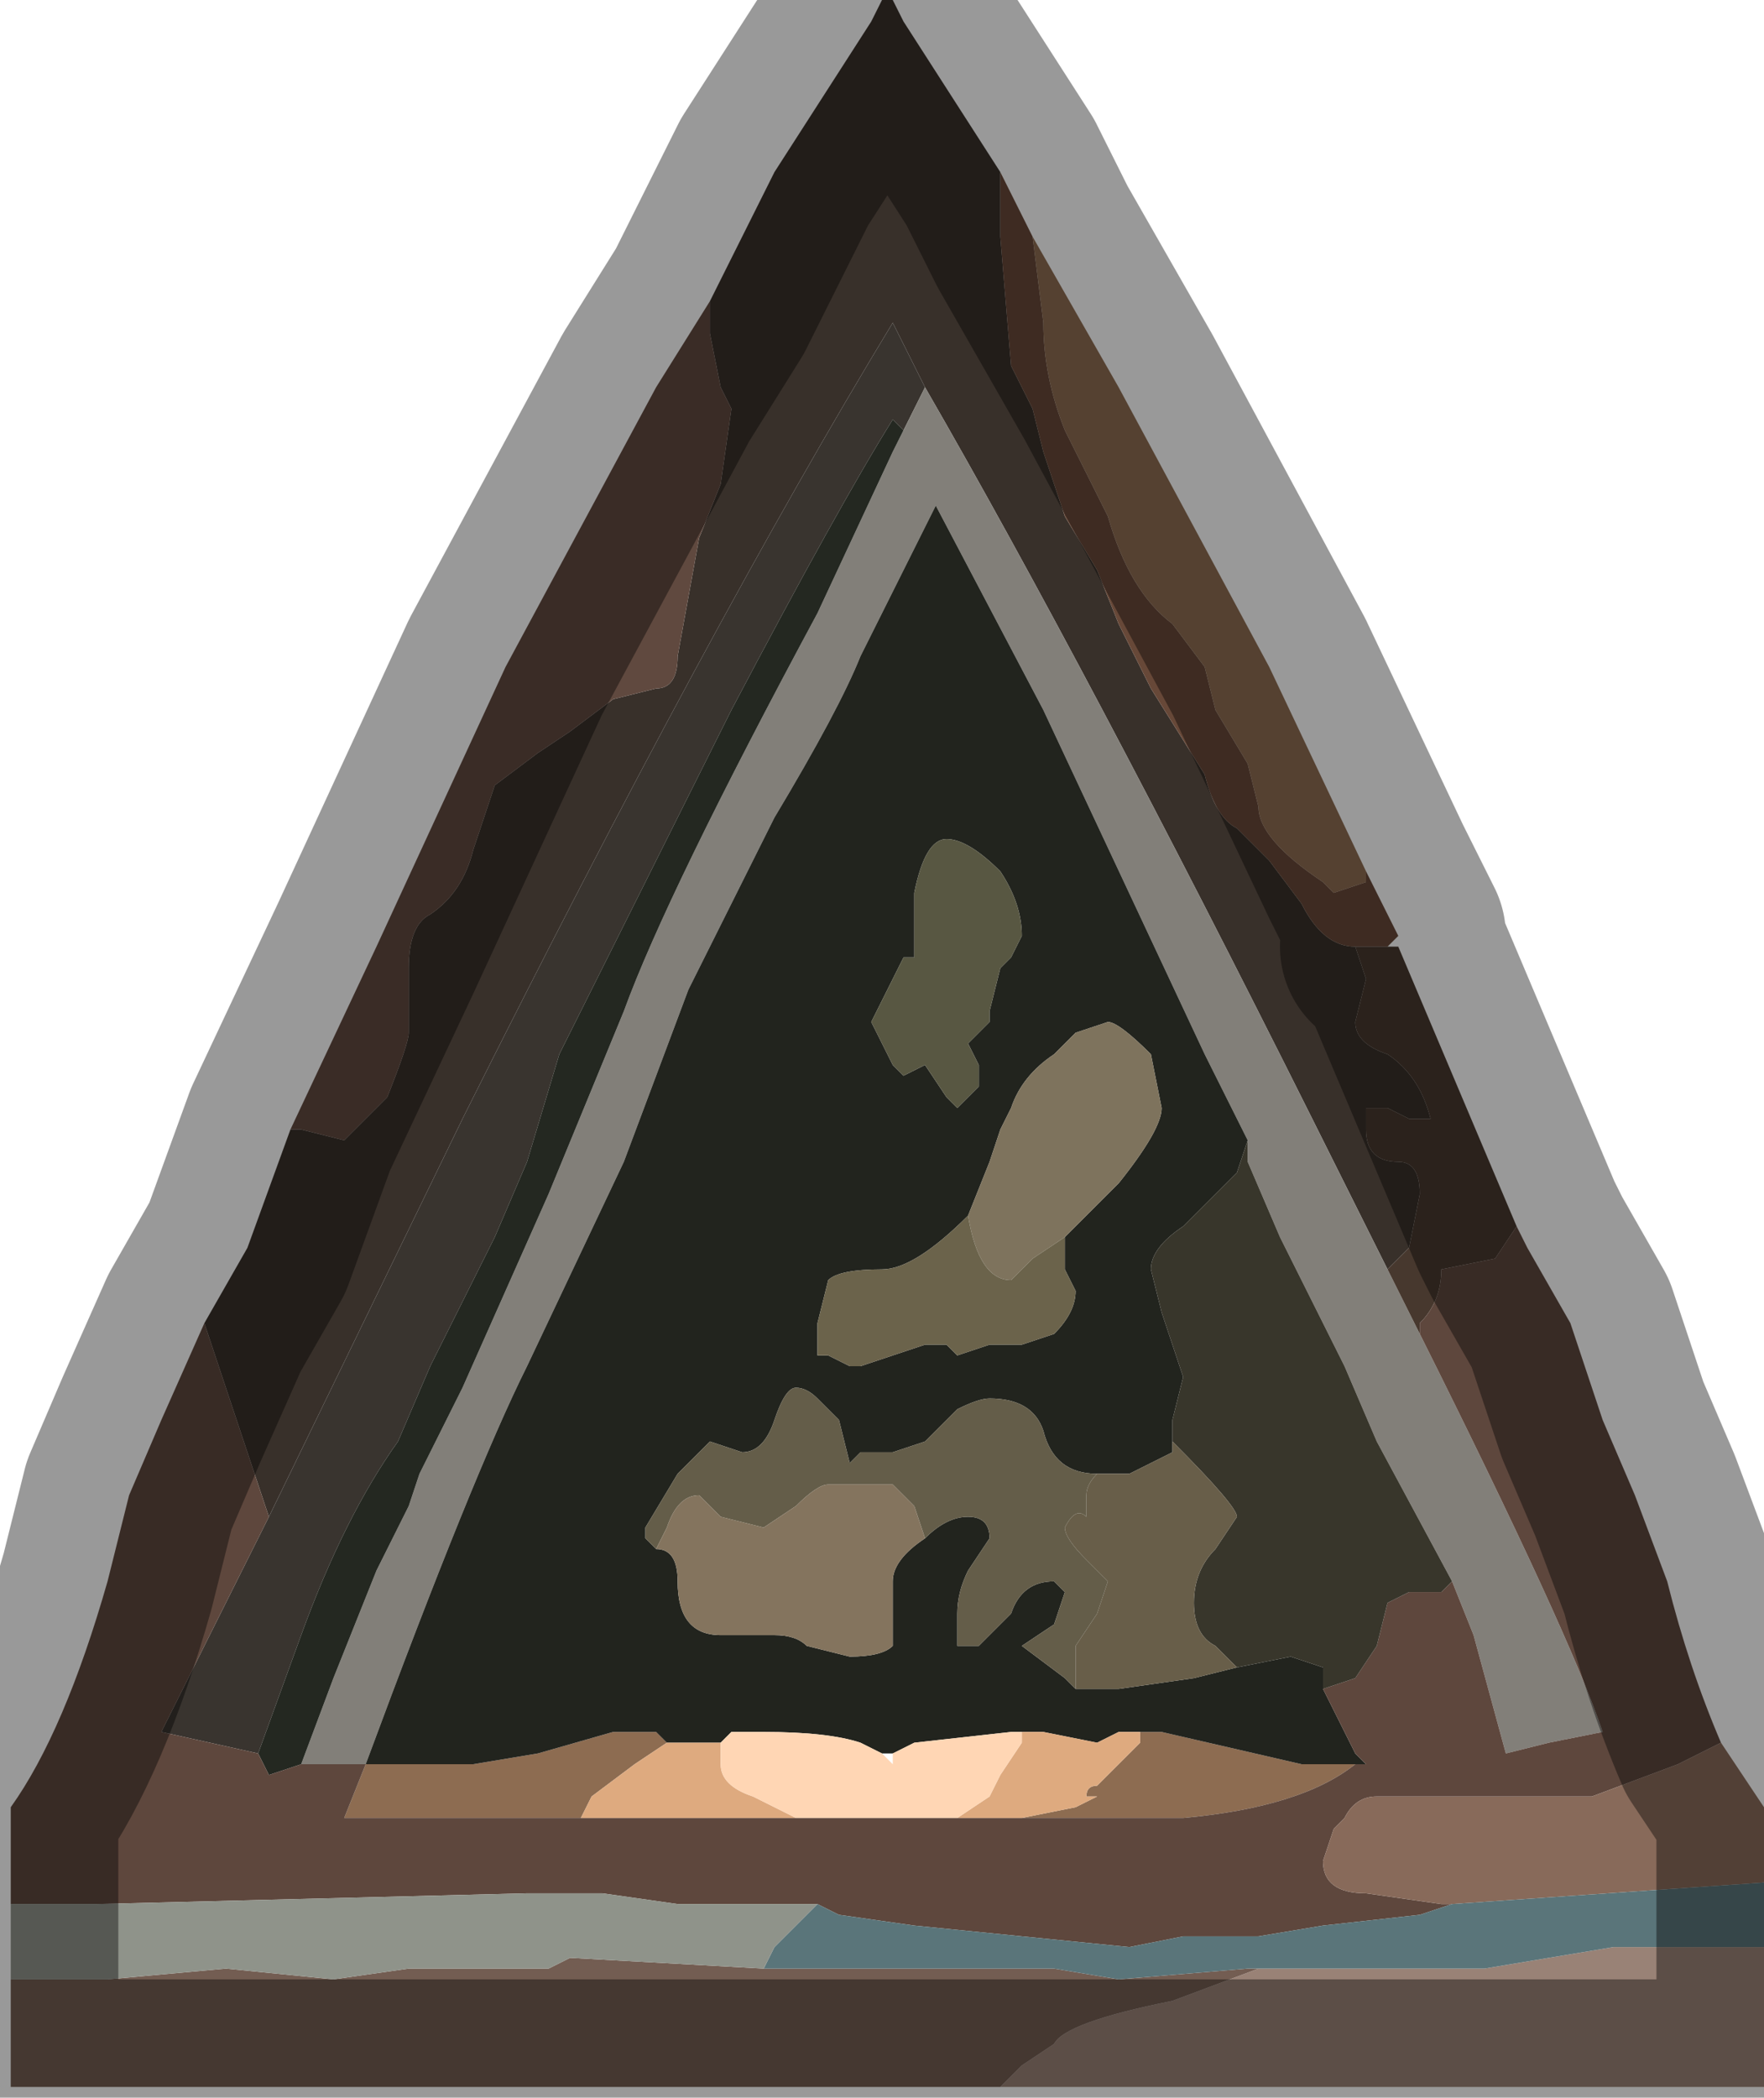<?xml version="1.0" encoding="UTF-8" standalone="no"?>
<svg xmlns:xlink="http://www.w3.org/1999/xlink" height="9.75px" width="8.2px" xmlns="http://www.w3.org/2000/svg">
  <g transform="matrix(1.0, 0.0, 0.0, 1.0, 4.15, 2.3)">
    <path d="M-0.85 -0.9 L-0.55 -1.5 -0.1 -2.2 -0.05 -2.3 -0.05 -2.3 0.0 -2.3 0.05 -2.2 0.5 -1.5 0.5 -1.5 0.5 -1.2 0.55 -0.6 0.6 -0.5 0.65 -0.4 0.7 -0.2 0.8 0.1 0.95 0.35 1.05 0.6 1.2 0.9 1.45 1.3 Q1.5 1.5 1.6 1.55 L1.75 1.7 1.9 1.9 Q2.0 2.1 2.15 2.1 L2.2 2.25 2.15 2.45 Q2.15 2.55 2.3 2.6 2.45 2.7 2.5 2.9 L2.4 2.9 2.3 2.85 2.2 2.85 2.2 2.95 Q2.2 3.1 2.35 3.1 2.45 3.1 2.45 3.25 L2.4 3.5 2.3 3.6 1.95 2.9 Q0.9 0.8 0.15 -0.5 L0.0 -0.8 Q-0.85 0.6 -2.0 2.9 L-2.9 4.75 -3.0 4.45 -3.2 3.85 -3.2 3.85 -3.0 3.5 -2.8 2.95 -2.75 2.95 -2.55 3.0 Q-2.55 3.0 -2.45 2.9 L-2.35 2.8 Q-2.25 2.55 -2.25 2.5 L-2.25 2.2 Q-2.25 2.0 -2.15 1.95 -2.0 1.85 -1.95 1.65 L-1.9 1.5 -1.85 1.35 -1.65 1.2 -1.5 1.1 -1.3 0.95 -1.1 0.9 Q-1.0 0.9 -1.0 0.75 L-0.9 0.2 -0.8 -0.05 -0.75 -0.4 -0.8 -0.5 -0.85 -0.75 -0.85 -0.9" fill="#38302a" fill-rule="evenodd" stroke="none"/>
    <path d="M2.15 2.1 Q2.0 2.1 1.9 1.9 L1.75 1.7 1.6 1.55 Q1.5 1.5 1.45 1.3 L1.2 0.9 1.05 0.6 0.95 0.35 0.8 0.1 0.7 -0.2 0.65 -0.4 0.6 -0.5 0.55 -0.6 0.5 -1.2 0.5 -1.5 0.65 -1.2 0.7 -0.8 Q0.7 -0.55 0.8 -0.3 L0.9 -0.1 1.0 0.1 Q1.1 0.45 1.3 0.6 L1.45 0.8 1.5 1.0 1.65 1.25 1.7 1.45 Q1.7 1.6 2.0 1.8 L2.05 1.85 2.2 1.8 2.2 1.75 2.35 2.05 2.3 2.1 2.15 2.1" fill="#674838" fill-rule="evenodd" stroke="none"/>
    <path d="M0.65 -1.2 L1.05 -0.5 1.75 0.8 2.2 1.75 2.2 1.8 2.05 1.85 2.0 1.8 Q1.7 1.6 1.7 1.45 L1.65 1.25 1.5 1.0 1.45 0.8 1.3 0.6 Q1.1 0.45 1.0 0.1 L0.9 -0.1 0.8 -0.3 Q0.7 -0.55 0.7 -0.8 L0.65 -1.2 M0.5 6.15 L0.6 6.15 0.85 6.1 0.95 6.05 0.9 6.05 Q0.9 6.0 0.95 6.0 L1.0 5.95 1.15 5.8 1.15 5.75 1.25 5.75 1.9 5.9 2.15 5.9 Q1.9 6.1 1.35 6.15 L1.25 6.15 0.5 6.15 M-1.45 6.15 L-2.55 6.15 -2.45 5.9 -1.95 5.9 -1.65 5.85 -1.3 5.75 -1.1 5.75 -1.05 5.8 -1.2 5.9 -1.4 6.05 -1.45 6.15" fill="#8d6c51" fill-rule="evenodd" stroke="none"/>
    <path d="M-2.9 4.75 L-2.0 2.9 Q-0.85 0.6 0.0 -0.8 L0.15 -0.5 0.05 -0.3 0.0 -0.35 Q-0.25 0.05 -0.75 1.0 L-1.55 2.6 -1.7 3.1 -1.85 3.45 -2.15 4.05 -2.3 4.4 Q-2.55 4.75 -2.75 5.3 L-2.95 5.85 -3.4 5.75 Q-3.25 5.45 -2.9 4.75" fill="#39342f" fill-rule="evenodd" stroke="none"/>
    <path d="M0.15 -0.5 Q0.9 0.8 1.95 2.9 L2.3 3.6 2.45 3.9 Q3.15 5.3 3.3 5.75 L3.05 5.8 2.85 5.85 2.7 5.3 2.6 5.05 2.25 4.4 2.1 4.05 1.8 3.45 1.65 3.1 1.65 3.0 1.45 2.6 0.7 1.0 0.2 0.05 0.15 0.15 0.05 0.35 -0.15 0.75 Q-0.25 1.0 -0.55 1.5 L-0.95 2.3 -1.25 3.1 -1.7 4.05 Q-1.95 4.55 -2.45 5.9 L-2.45 5.9 -2.5 5.9 -2.75 5.9 -2.6 5.5 -2.4 5.0 -2.25 4.7 -2.2 4.55 -2.0 4.15 -1.6 3.25 -1.25 2.4 Q-1.05 1.85 -0.35 0.55 L0.0 -0.2 0.05 -0.3 0.15 -0.5" fill="#827f79" fill-rule="evenodd" stroke="none"/>
    <path d="M0.05 -0.3 L0.0 -0.2 -0.35 0.55 Q-1.05 1.85 -1.25 2.4 L-1.6 3.25 -2.0 4.15 -2.2 4.55 -2.25 4.7 -2.4 5.0 -2.6 5.5 -2.75 5.9 -2.9 5.95 -2.95 5.85 -2.75 5.3 Q-2.55 4.75 -2.3 4.4 L-2.15 4.05 -1.85 3.45 -1.7 3.1 -1.55 2.6 -0.75 1.0 Q-0.25 0.05 0.0 -0.35 L0.05 -0.3" fill="#242821" fill-rule="evenodd" stroke="none"/>
    <path d="M-2.45 5.9 L-2.45 5.9 Q-1.95 4.55 -1.7 4.05 L-1.25 3.1 -0.95 2.3 -0.55 1.5 Q-0.25 1.0 -0.15 0.75 L0.05 0.35 0.15 0.15 0.2 0.05 0.7 1.0 1.45 2.6 1.65 3.0 1.6 3.15 1.35 3.4 Q1.2 3.5 1.2 3.6 L1.25 3.8 1.3 3.95 1.35 4.1 1.3 4.3 1.3 4.4 1.3 4.45 1.1 4.55 1.0 4.55 0.95 4.55 Q0.75 4.55 0.7 4.35 0.65 4.2 0.45 4.2 0.4 4.2 0.3 4.25 L0.15 4.4 0.0 4.45 0.0 4.45 -0.15 4.45 -0.2 4.5 -0.2 4.5 -0.25 4.3 -0.35 4.2 Q-0.4 4.15 -0.45 4.15 -0.5 4.15 -0.55 4.3 -0.6 4.45 -0.7 4.45 L-0.85 4.4 -1.0 4.55 -1.15 4.8 -1.15 4.85 -1.1 4.9 Q-1.0 4.9 -1.0 5.05 -1.0 5.3 -0.8 5.3 L-0.55 5.3 -0.55 5.3 Q-0.45 5.3 -0.4 5.35 L-0.2 5.4 Q-0.05 5.4 0.0 5.35 L0.0 5.05 Q0.0 4.95 0.15 4.85 0.25 4.75 0.35 4.75 0.45 4.75 0.45 4.85 L0.35 5.0 Q0.3 5.1 0.3 5.2 L0.3 5.35 0.4 5.35 0.55 5.2 Q0.6 5.05 0.75 5.05 L0.8 5.1 0.75 5.25 0.6 5.35 0.8 5.5 0.85 5.55 1.05 5.55 1.4 5.5 1.6 5.45 1.85 5.4 2.0 5.45 2.0 5.55 2.05 5.65 2.15 5.85 2.2 5.9 2.15 5.9 1.9 5.9 1.25 5.75 1.15 5.75 1.05 5.75 0.95 5.8 0.7 5.75 0.6 5.75 0.55 5.75 0.1 5.8 0.0 5.85 -0.05 5.85 -0.05 5.85 -0.15 5.8 Q-0.3 5.75 -0.6 5.75 L-0.75 5.75 -0.8 5.8 -1.0 5.8 -1.05 5.8 -1.1 5.75 -1.3 5.75 -1.65 5.85 -1.95 5.9 -2.45 5.9 M0.25 1.6 Q0.15 1.6 0.1 1.85 L0.1 2.15 0.05 2.15 0.0 2.25 -0.1 2.45 0.0 2.65 0.05 2.7 0.15 2.65 0.25 2.8 0.3 2.85 0.4 2.75 0.4 2.65 0.35 2.55 0.45 2.45 0.45 2.4 0.5 2.2 0.55 2.15 0.6 2.05 Q0.6 1.9 0.5 1.75 0.35 1.6 0.25 1.6 M0.8 3.45 L1.05 3.2 Q1.25 2.95 1.25 2.85 L1.2 2.6 Q1.05 2.45 1.0 2.45 L0.85 2.5 0.75 2.6 Q0.6 2.7 0.55 2.85 L0.5 2.95 0.45 3.1 0.35 3.35 Q0.1 3.6 -0.05 3.6 -0.25 3.6 -0.3 3.65 L-0.35 3.85 -0.35 4.0 -0.3 4.0 -0.2 4.05 -0.15 4.05 0.15 3.95 0.25 3.95 0.3 4.0 0.45 3.95 0.55 3.95 0.6 3.95 0.75 3.9 Q0.85 3.8 0.85 3.7 L0.8 3.6 0.8 3.45" fill="#22241e" fill-rule="evenodd" stroke="none"/>
    <path d="M0.25 1.6 Q0.35 1.6 0.5 1.75 0.6 1.9 0.6 2.05 L0.55 2.15 0.5 2.2 0.45 2.4 0.45 2.45 0.35 2.55 0.4 2.65 0.4 2.75 0.3 2.85 0.25 2.8 0.15 2.65 0.05 2.7 0.0 2.65 -0.1 2.45 0.0 2.25 0.05 2.15 0.1 2.15 0.1 1.85 Q0.15 1.6 0.25 1.6" fill="#585742" fill-rule="evenodd" stroke="none"/>
    <path d="M0.35 3.35 L0.45 3.1 0.5 2.95 0.55 2.85 Q0.6 2.7 0.75 2.6 L0.85 2.5 1.0 2.45 Q1.05 2.45 1.2 2.6 L1.25 2.85 Q1.25 2.95 1.05 3.2 L0.8 3.45 0.65 3.55 0.55 3.65 Q0.4 3.65 0.35 3.35" fill="#7e735d" fill-rule="evenodd" stroke="none"/>
    <path d="M2.3 3.6 L2.4 3.5 2.45 3.25 Q2.45 3.1 2.35 3.1 2.2 3.1 2.2 2.95 L2.2 2.85 2.3 2.85 2.4 2.9 2.5 2.9 Q2.45 2.7 2.3 2.6 2.15 2.55 2.15 2.45 L2.2 2.25 2.15 2.1 2.3 2.1 2.35 2.1 2.9 3.4 2.8 3.55 2.55 3.6 Q2.55 3.75 2.45 3.85 L2.45 3.9 2.3 3.6" fill="#47382e" fill-rule="evenodd" stroke="none"/>
    <path d="M-3.2 3.85 L-3.0 4.45 -2.9 4.75 Q-3.25 5.45 -3.4 5.75 L-2.95 5.85 -2.9 5.95 -2.75 5.9 -2.5 5.9 -2.45 5.9 -2.55 6.15 -1.45 6.15 -1.25 6.15 -0.55 6.15 -0.45 6.15 0.15 6.15 0.3 6.15 0.5 6.15 1.25 6.15 1.35 6.15 Q1.9 6.1 2.15 5.9 L2.2 5.9 2.15 5.85 2.05 5.65 2.0 5.55 2.15 5.5 2.25 5.35 2.3 5.15 Q2.3 5.15 2.4 5.1 L2.55 5.1 2.6 5.05 2.7 5.3 2.85 5.85 3.05 5.8 3.3 5.75 Q3.15 5.3 2.45 3.9 L2.45 3.85 Q2.55 3.75 2.55 3.6 L2.8 3.55 2.9 3.4 2.95 3.5 3.15 3.85 3.3 4.3 3.45 4.65 3.6 5.05 Q3.7 5.45 3.85 5.8 L3.65 5.9 3.25 6.05 2.7 6.05 2.45 6.05 2.35 6.05 2.25 6.05 Q2.15 6.05 2.1 6.15 L2.05 6.2 2.0 6.35 Q2.0 6.5 2.2 6.5 L2.55 6.55 2.6 6.55 2.45 6.6 2.0 6.65 1.7 6.7 1.35 6.7 1.1 6.75 0.1 6.65 -0.25 6.6 -0.35 6.55 -0.6 6.55 -0.6 6.55 -1.0 6.55 -1.35 6.5 -1.7 6.5 -3.7 6.55 -4.1 6.55 -4.1 6.1 Q-3.85 5.75 -3.65 5.05 L-3.55 4.65 -3.4 4.3 -3.2 3.85" fill="#5e473d" fill-rule="evenodd" stroke="none"/>
    <path d="M1.65 3.0 L1.65 3.1 1.8 3.45 2.1 4.05 2.25 4.4 2.6 5.05 2.55 5.1 2.4 5.1 Q2.3 5.15 2.3 5.15 L2.25 5.35 2.15 5.5 2.0 5.55 2.0 5.45 1.85 5.4 1.6 5.45 1.5 5.35 Q1.4 5.3 1.4 5.15 1.4 5.0 1.5 4.9 L1.6 4.75 Q1.6 4.7 1.3 4.4 L1.3 4.3 1.35 4.1 1.3 3.95 1.25 3.8 1.2 3.6 Q1.2 3.5 1.35 3.4 L1.6 3.15 1.65 3.0" fill="#38362b" fill-rule="evenodd" stroke="none"/>
    <path d="M0.35 3.35 Q0.4 3.65 0.55 3.65 L0.65 3.55 0.8 3.45 0.8 3.6 0.85 3.7 Q0.85 3.8 0.75 3.9 L0.6 3.95 0.55 3.95 0.45 3.95 0.3 4.0 0.25 3.95 0.15 3.95 -0.15 4.05 -0.2 4.05 -0.3 4.0 -0.35 4.0 -0.35 3.85 -0.3 3.65 Q-0.25 3.6 -0.05 3.6 0.1 3.6 0.35 3.35" fill="#6b634b" fill-rule="evenodd" stroke="none"/>
    <path d="M1.3 4.4 Q1.6 4.7 1.6 4.75 L1.5 4.9 Q1.4 5.0 1.4 5.15 1.4 5.3 1.5 5.35 L1.6 5.45 1.4 5.5 1.05 5.55 0.85 5.55 0.85 5.35 0.95 5.2 1.0 5.05 0.9 4.95 Q0.8 4.85 0.8 4.8 0.85 4.7 0.9 4.75 L0.9 4.65 Q0.9 4.6 0.95 4.55 L1.0 4.55 1.1 4.55 1.3 4.45 1.3 4.4" fill="#685e49" fill-rule="evenodd" stroke="none"/>
    <path d="M-1.1 4.9 L-1.15 4.85 -1.15 4.8 -1.0 4.55 -0.85 4.4 -0.7 4.45 Q-0.6 4.45 -0.55 4.3 -0.5 4.15 -0.45 4.15 -0.4 4.15 -0.35 4.2 L-0.25 4.3 -0.2 4.5 -0.2 4.5 -0.15 4.45 0.0 4.45 0.0 4.45 0.15 4.4 0.3 4.25 Q0.4 4.2 0.45 4.2 0.65 4.2 0.7 4.35 0.75 4.55 0.95 4.55 0.9 4.6 0.9 4.65 L0.9 4.75 Q0.85 4.7 0.8 4.8 0.8 4.85 0.9 4.95 L1.0 5.05 0.95 5.2 0.85 5.35 0.85 5.55 0.8 5.5 0.6 5.35 0.75 5.25 0.8 5.1 0.75 5.05 Q0.6 5.05 0.55 5.2 L0.4 5.35 0.3 5.35 0.3 5.2 Q0.3 5.1 0.35 5.0 L0.45 4.85 Q0.45 4.75 0.35 4.75 0.25 4.75 0.15 4.85 L0.1 4.7 0.0 4.6 -0.3 4.6 Q-0.35 4.6 -0.45 4.7 L-0.6 4.8 -0.8 4.75 -0.9 4.65 Q-1.0 4.65 -1.05 4.8 L-1.1 4.9" fill="#645d49" fill-rule="evenodd" stroke="none"/>
    <path d="M-1.1 4.9 L-1.05 4.8 Q-1.0 4.65 -0.9 4.65 L-0.8 4.75 -0.6 4.8 -0.45 4.7 Q-0.35 4.6 -0.3 4.6 L0.0 4.6 0.1 4.7 0.15 4.85 Q0.0 4.95 0.0 5.05 L0.0 5.35 Q-0.05 5.4 -0.2 5.4 L-0.4 5.35 Q-0.45 5.3 -0.55 5.3 L-0.55 5.3 -0.8 5.3 Q-1.0 5.3 -1.0 5.05 -1.0 4.9 -1.1 4.9" fill="#84745e" fill-rule="evenodd" stroke="none"/>
    <path d="M3.85 5.8 L4.05 6.1 4.05 6.45 2.6 6.55 2.55 6.55 2.2 6.5 Q2.0 6.5 2.0 6.35 L2.05 6.2 2.1 6.15 Q2.15 6.05 2.25 6.05 L2.35 6.05 2.45 6.05 2.7 6.05 3.25 6.05 3.65 5.9 3.85 5.8" fill="#886a5a" fill-rule="evenodd" stroke="none"/>
    <path d="M4.05 6.75 L4.05 7.4 0.5 7.4 0.6 7.3 0.75 7.2 Q0.8 7.1 1.3 7.0 L1.7 6.85 2.25 6.85 2.75 6.85 3.05 6.8 3.35 6.75 3.6 6.75 4.0 6.75 4.05 6.75" fill="#998276" fill-rule="evenodd" stroke="none"/>
    <path d="M0.5 7.4 L-4.1 7.4 -4.1 6.9 -3.65 6.9 -3.1 6.85 -2.6 6.9 -2.25 6.85 -1.9 6.85 -1.75 6.85 -1.6 6.85 -1.5 6.8 -0.6 6.85 -0.25 6.85 0.4 6.85 0.75 6.85 1.05 6.9 1.65 6.85 1.7 6.85 1.3 7.0 Q0.8 7.1 0.75 7.2 L0.6 7.3 0.5 7.4" fill="#735d52" fill-rule="evenodd" stroke="none"/>
    <path d="M4.05 6.45 L4.05 6.75 4.0 6.75 3.6 6.75 3.35 6.75 3.05 6.8 2.75 6.85 2.25 6.85 1.7 6.85 1.65 6.85 1.05 6.9 0.75 6.85 0.4 6.85 -0.25 6.85 -0.6 6.85 -0.55 6.75 -0.35 6.55 -0.25 6.6 0.1 6.65 1.1 6.75 1.35 6.7 1.7 6.7 2.0 6.65 2.45 6.6 2.6 6.55 4.05 6.45" fill="#5a757a" fill-rule="evenodd" stroke="none"/>
    <path d="M-0.85 -0.9 L-0.85 -0.75 -0.8 -0.5 -0.75 -0.4 -0.8 -0.05 -0.9 0.2 -1.0 0.75 Q-1.0 0.9 -1.1 0.9 L-1.3 0.95 -1.5 1.1 -1.65 1.2 -1.85 1.35 -1.9 1.5 -1.95 1.65 Q-2.0 1.85 -2.15 1.95 -2.25 2.0 -2.25 2.2 L-2.25 2.5 Q-2.25 2.55 -2.35 2.8 L-2.45 2.9 Q-2.55 3.0 -2.55 3.0 L-2.75 2.95 -2.8 2.95 -2.4 2.1 -1.8 0.8 -1.1 -0.5 -0.85 -0.9" fill="#60493f" fill-rule="evenodd" stroke="none"/>
    <path d="M-4.1 6.9 L-4.1 6.55 -3.7 6.55 -1.7 6.5 -1.35 6.5 -1.0 6.55 -0.6 6.55 -0.6 6.55 -0.35 6.55 -0.55 6.75 -0.6 6.85 -1.5 6.8 -1.6 6.85 -1.75 6.85 -1.9 6.85 -2.25 6.85 -2.6 6.9 -3.1 6.85 -3.65 6.9 -4.1 6.9" fill="#8f938a" fill-rule="evenodd" stroke="none"/>
    <path d="M0.6 5.75 L0.7 5.75 0.95 5.8 1.05 5.75 1.15 5.75 1.15 5.8 1.0 5.95 0.95 6.0 Q0.9 6.0 0.9 6.05 L0.95 6.05 0.85 6.1 0.6 6.15 0.5 6.15 0.3 6.15 0.45 6.05 0.5 5.95 0.6 5.8 0.6 5.75 M-0.8 5.8 L-0.8 5.9 Q-0.8 6.0 -0.65 6.05 L-0.45 6.15 -0.55 6.15 -1.25 6.15 -1.45 6.15 -1.4 6.05 -1.2 5.9 -1.05 5.8 -1.0 5.8 -0.8 5.8" fill="#deaa7f" fill-rule="evenodd" stroke="none"/>
    <path d="M0.6 5.75 L0.6 5.8 0.5 5.95 0.45 6.05 0.3 6.15 0.15 6.15 -0.45 6.15 -0.65 6.05 Q-0.8 6.0 -0.8 5.9 L-0.8 5.8 -0.75 5.75 -0.6 5.75 Q-0.3 5.75 -0.15 5.8 L-0.05 5.85 -0.05 5.85 0.0 5.9 0.0 5.85 0.1 5.8 0.55 5.75 0.6 5.75" fill="#ffd6b4" fill-rule="evenodd" stroke="none"/>
    <path d="M0.5 -1.5 L0.5 -1.5 0.05 -2.2 0.0 -2.3 -0.05 -2.3 -0.05 -2.3 -0.1 -2.2 -0.55 -1.5 -0.85 -0.9 -1.1 -0.5 -1.8 0.8 -2.4 2.1 -2.8 2.95 -3.0 3.5 -3.2 3.85 -3.2 3.85 -3.4 4.3 -3.55 4.65 -3.65 5.05 Q-3.85 5.75 -4.1 6.1 L-4.1 6.55 -4.1 6.9 -4.1 7.4 0.5 7.4 4.05 7.4 4.05 6.75 4.05 6.45 4.05 6.1 3.85 5.8 Q3.7 5.45 3.6 5.05 L3.45 4.65 3.3 4.3 3.15 3.85 2.95 3.5 2.9 3.4 2.35 2.1 2.3 2.1 2.35 2.05 2.2 1.75 1.75 0.8 1.05 -0.5 0.65 -1.2 0.5 -1.5 Z" fill="none" stroke="#000000" stroke-linecap="round" stroke-linejoin="round" stroke-opacity="0.4" stroke-width="1.0"/>
  </g>
</svg>
